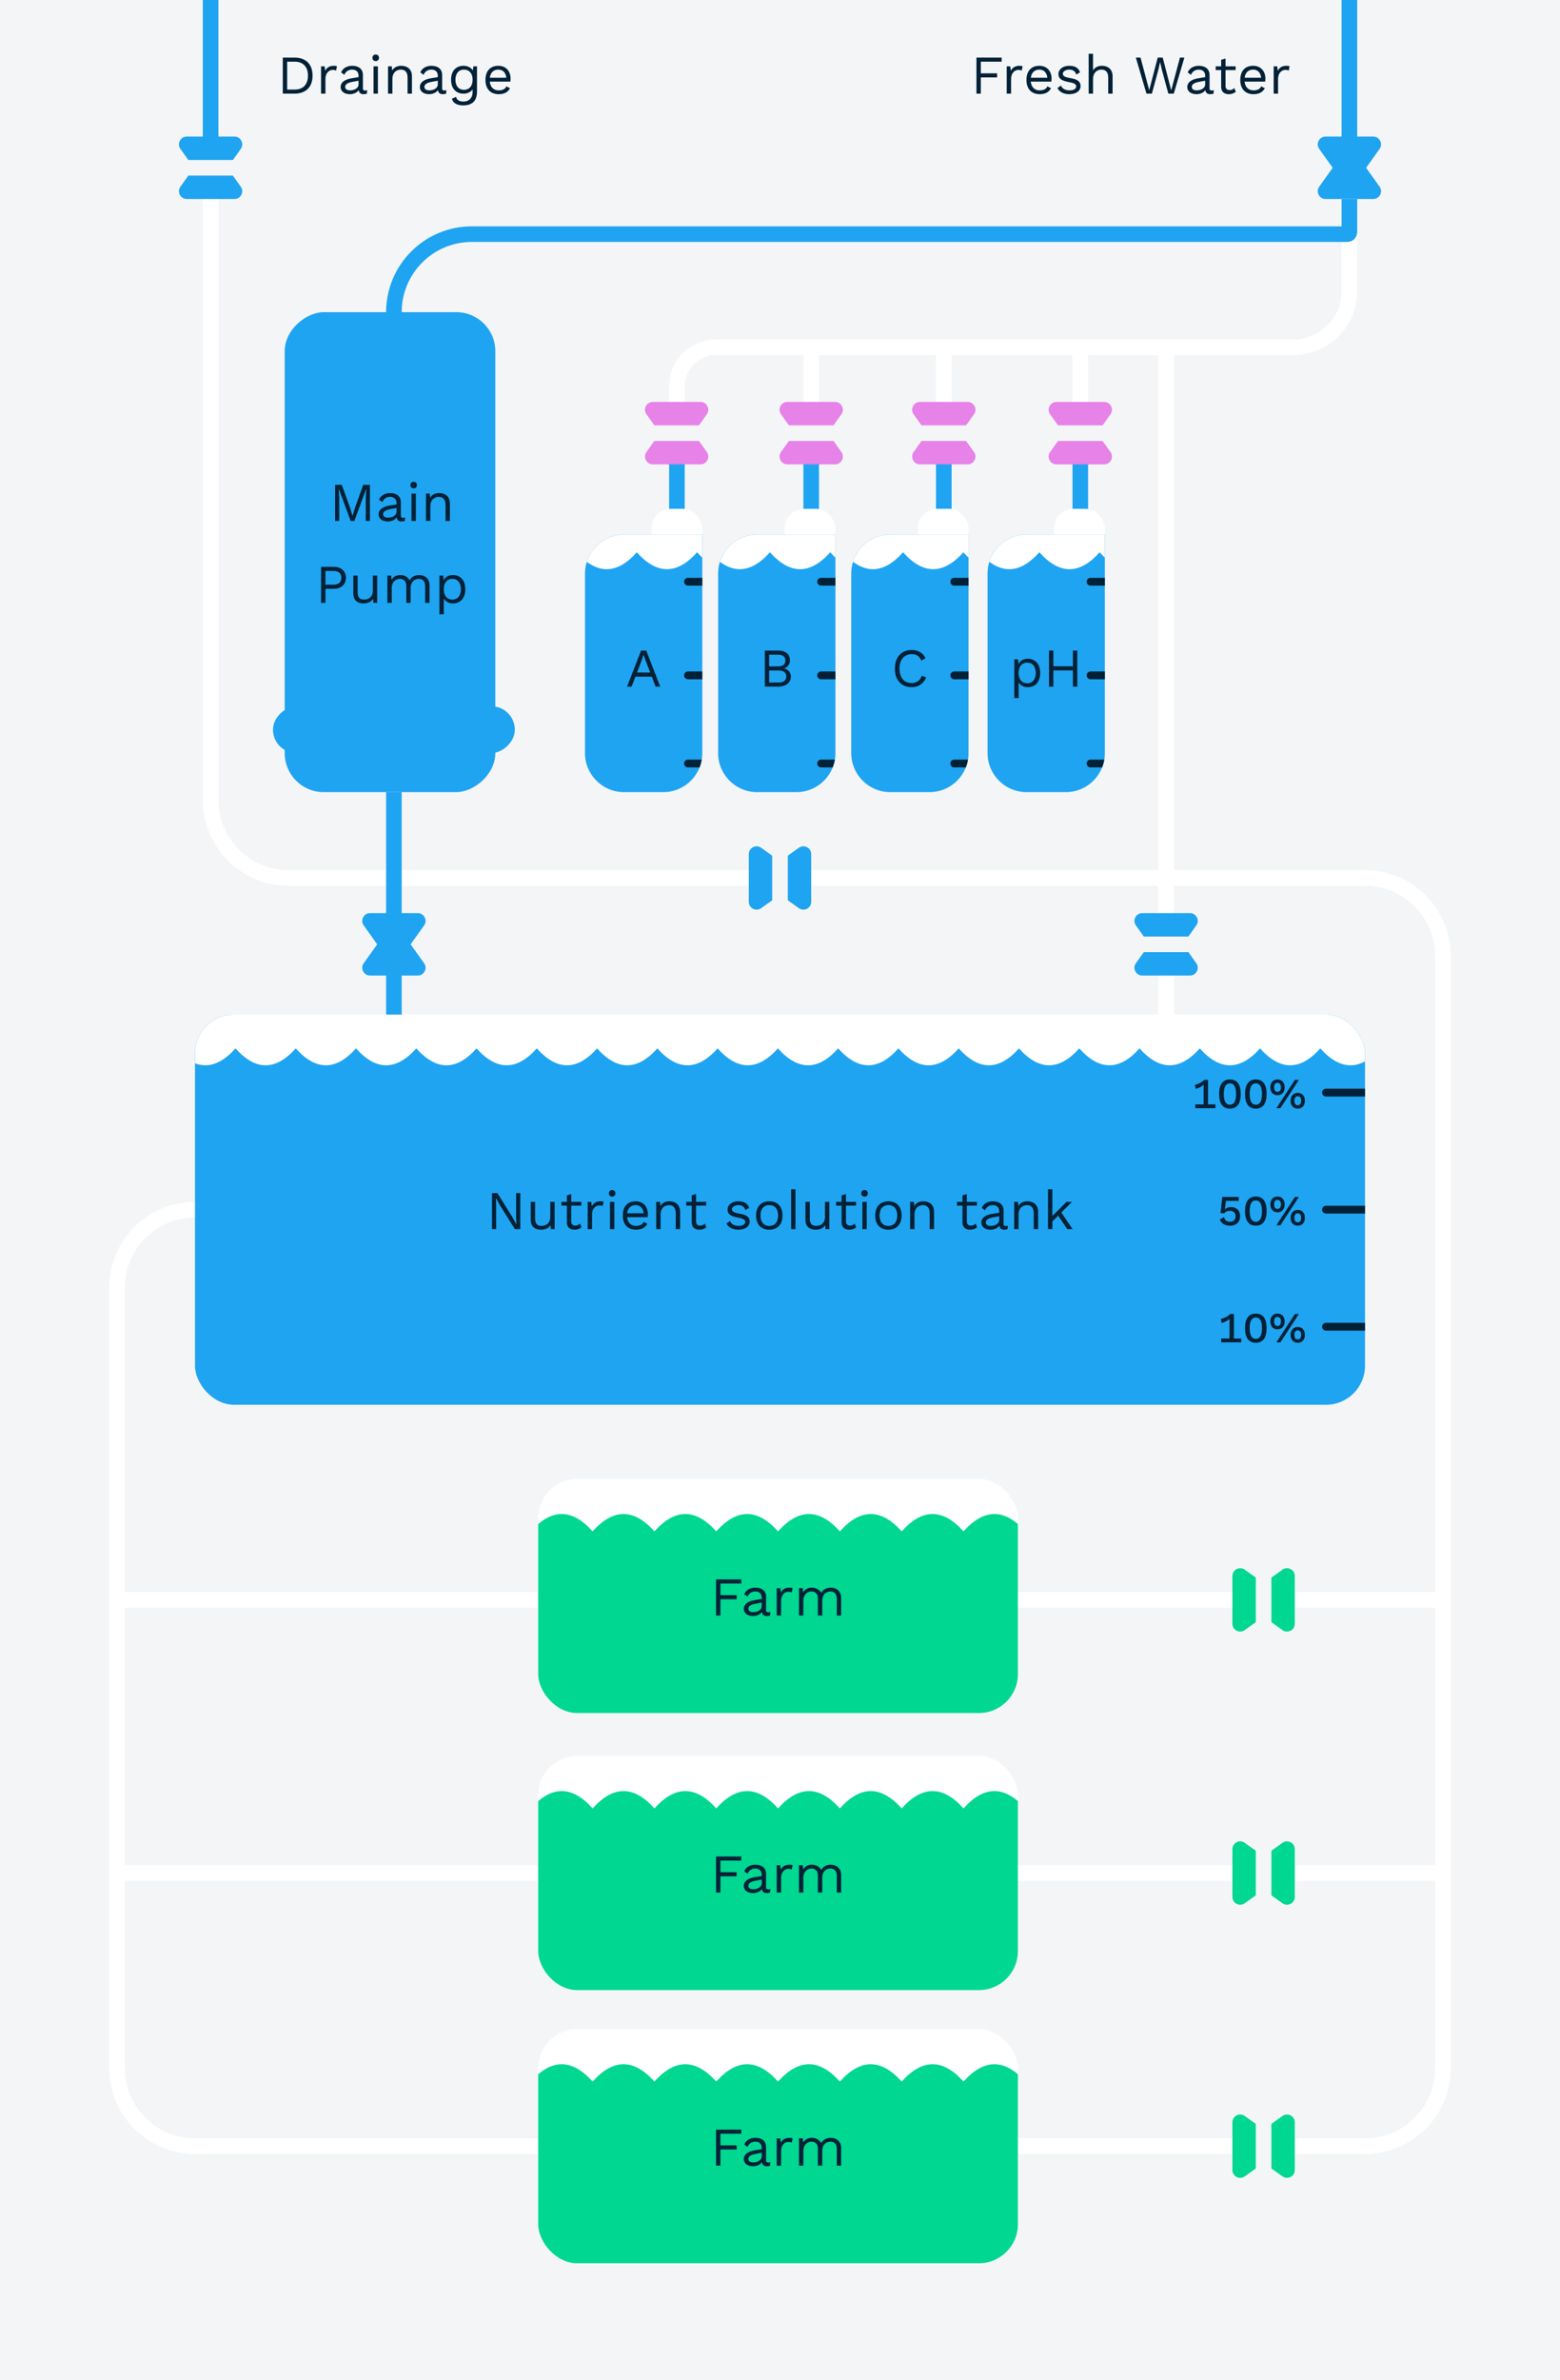 <svg width="400" height="610" viewBox="0 0 400 610" fill="none" xmlns="http://www.w3.org/2000/svg">
<rect x="0" y="0" width="400" height="610" fill="#808080" stroke="none"/>
<g clip-path="url(#clip0_2031_69585)">
<rect width="400" height="610" fill="#F3F5F7"/>
<g clip-path="url(#clip1_2031_69585)">
<rect width="400" height="610" rx="20" fill="#F3F5F7"/>
<path d="M50 310V310C38.954 310 30 318.954 30 330L30 410M138 550L50 550C38.954 550 30 541.046 30 530L30 480M30 480L138 480M30 480L30 410M30 410L138 410" stroke="white" stroke-width="4" stroke-linecap="round" stroke-linejoin="round"/>
<path d="M299 260L299 89.854C299 89.627 299.09 89.41 299.25 89.25V89.25C299.41 89.09 299.627 89 299.854 89L331.6 89C339.553 89 346 82.553 346 74.6V74.6L346 60M346 40L346 60M346 60L121 60C109.954 60 101 68.954 101 80L101 123.5M101 225L101 203" stroke="white" stroke-width="4" stroke-linecap="round" stroke-linejoin="round"/>
<path d="M101 225L101 260" stroke="white" stroke-width="4"/>
<path d="M75.494 14.76C78.392 14.76 80.142 16.412 80.142 19.38C80.142 22.348 78.392 24 75.494 24H72.512V14.76H75.494ZM75.606 22.95C77.72 22.95 78.966 21.62 78.966 19.38C78.966 17.14 77.72 15.81 75.606 15.81H73.632V22.95H75.606ZM85.627 16.86C85.865 16.86 86.188 16.888 86.397 17L86.174 18.092C85.963 17.98 85.656 17.91 85.291 17.91C84.451 17.91 83.444 18.652 83.444 20.22V24H82.323V17L83.234 17L83.388 18.148C83.779 17.294 84.535 16.86 85.627 16.86ZM93.587 23.188C93.769 23.188 93.979 23.16 94.147 23.118L94.077 24C93.881 24.07 93.587 24.14 93.237 24.14C92.551 24.14 92.103 23.888 91.977 23.104C91.529 23.762 90.619 24.14 89.723 24.14C88.407 24.14 87.343 23.524 87.343 22.264C87.343 21.214 88.267 20.388 90.073 20.08L91.935 19.772V19.38C91.935 18.456 91.347 17.84 90.297 17.84C89.373 17.84 88.673 18.288 88.295 19.17L87.469 18.568C87.833 17.532 88.939 16.86 90.297 16.86C91.893 16.86 93.055 17.616 93.055 19.24V22.684C93.055 23.02 93.195 23.188 93.587 23.188ZM89.779 23.16C90.899 23.16 91.935 22.572 91.935 21.648V20.682L90.367 20.976C89.135 21.2 88.505 21.606 88.505 22.264C88.505 22.852 88.981 23.16 89.779 23.16ZM96.337 15.656C95.833 15.656 95.497 15.32 95.497 14.816C95.497 14.312 95.833 13.976 96.337 13.976C96.841 13.976 97.177 14.312 97.177 14.816C97.177 15.32 96.841 15.656 96.337 15.656ZM96.897 17V24H95.777V17H96.897ZM102.897 16.86C104.395 16.86 105.627 17.714 105.627 19.52V24H104.507V19.912C104.507 18.358 103.751 17.84 102.785 17.84C101.763 17.84 100.615 18.484 100.615 20.276V24H99.495V17H100.475L100.545 18.092C101.035 17.21 101.931 16.86 102.897 16.86ZM113.903 23.188C114.085 23.188 114.295 23.16 114.463 23.118L114.393 24C114.197 24.07 113.903 24.14 113.553 24.14C112.867 24.14 112.419 23.888 112.293 23.104C111.845 23.762 110.935 24.14 110.039 24.14C108.723 24.14 107.659 23.524 107.659 22.264C107.659 21.214 108.583 20.388 110.389 20.08L112.251 19.772V19.38C112.251 18.456 111.663 17.84 110.613 17.84C109.689 17.84 108.989 18.288 108.611 19.17L107.785 18.568C108.149 17.532 109.255 16.86 110.613 16.86C112.209 16.86 113.371 17.616 113.371 19.24V22.684C113.371 23.02 113.511 23.188 113.903 23.188ZM110.095 23.16C111.215 23.16 112.251 22.572 112.251 21.648V20.682L110.683 20.976C109.451 21.2 108.821 21.606 108.821 22.264C108.821 22.852 109.297 23.16 110.095 23.16ZM121.385 17H122.309V23.44C122.309 25.848 121.091 27.01 118.753 27.01C117.325 27.01 116.135 26.478 115.883 25.288L116.947 24.826C117.115 25.624 117.731 26.03 118.921 26.03C120.237 26.03 121.175 25.078 121.175 23.706V22.908C120.713 23.566 119.901 24 118.851 24C116.905 24 115.659 22.67 115.659 20.43C115.659 18.19 116.905 16.86 118.851 16.86C119.957 16.86 120.811 17.336 121.245 18.064L121.385 17ZM118.977 23.02C120.307 23.02 121.175 22.054 121.175 20.514V20.346C121.175 18.806 120.307 17.84 118.977 17.84C117.605 17.84 116.779 18.848 116.779 20.43C116.779 22.012 117.605 23.02 118.977 23.02ZM130.917 20.136C130.917 20.458 130.889 20.724 130.861 20.92L125.583 20.92C125.723 22.334 126.577 23.16 127.865 23.16C128.887 23.16 129.587 22.796 129.839 22.124L130.777 22.614C130.245 23.566 129.377 24.14 127.865 24.14C125.751 24.14 124.477 22.768 124.477 20.5C124.477 18.232 125.667 16.86 127.781 16.86C129.811 16.86 130.917 18.33 130.917 20.136ZM127.781 17.84C126.535 17.84 125.765 18.61 125.597 19.926L129.839 19.926C129.685 18.638 128.971 17.84 127.781 17.84Z" fill="#012137"/>
<path d="M256.839 15.81L251.491 15.81V18.792H255.663V19.842H251.491V24H250.371V14.76L256.839 14.76V15.81ZM261.436 16.86C261.674 16.86 261.996 16.888 262.206 17L261.982 18.092C261.772 17.98 261.464 17.91 261.1 17.91C260.26 17.91 259.252 18.652 259.252 20.22V24H258.132V17H259.042L259.196 18.148C259.588 17.294 260.344 16.86 261.436 16.86ZM269.634 20.136C269.634 20.458 269.606 20.724 269.578 20.92H264.3C264.44 22.334 265.294 23.16 266.582 23.16C267.604 23.16 268.304 22.796 268.556 22.124L269.494 22.614C268.962 23.566 268.094 24.14 266.582 24.14C264.468 24.14 263.194 22.768 263.194 20.5C263.194 18.232 264.384 16.86 266.498 16.86C268.528 16.86 269.634 18.33 269.634 20.136ZM266.498 17.84C265.252 17.84 264.482 18.61 264.314 19.926H268.556C268.402 18.638 267.688 17.84 266.498 17.84ZM274.143 24.14C272.855 24.14 271.665 23.636 271.133 22.558L272.043 21.928C272.379 22.782 273.247 23.16 274.255 23.16C275.403 23.16 275.949 22.698 275.949 22.124C275.949 21.606 275.515 21.298 274.115 21.046C272.127 20.682 271.399 20.136 271.399 18.96C271.399 17.826 272.449 16.86 274.157 16.86C275.655 16.86 276.537 17.392 276.929 18.54L275.977 19.1C275.669 18.176 275.039 17.84 274.157 17.84C273.219 17.84 272.519 18.344 272.519 18.862C272.519 19.464 272.981 19.772 274.409 20.01C276.369 20.332 277.069 20.92 277.069 22.068C277.069 23.286 275.935 24.14 274.143 24.14ZM282.548 16.86C284.046 16.86 285.278 17.714 285.278 19.52V24H284.158V19.912C284.158 18.358 283.402 17.84 282.436 17.84C281.414 17.84 280.266 18.498 280.266 20.29V24H279.146V13.78H280.266V18.05C280.756 17.21 281.596 16.86 282.548 16.86ZM296.98 18.008L295.356 24H293.97L291.24 14.76H292.444L294.67 23.118L296.854 14.76L298.128 14.76L300.312 23.146L302.552 14.76H303.686L300.97 24H299.584L297.946 18.008L297.47 15.922H297.456L296.98 18.008ZM310.671 23.188C310.853 23.188 311.063 23.16 311.231 23.118L311.161 24C310.965 24.07 310.671 24.14 310.321 24.14C309.635 24.14 309.187 23.888 309.061 23.104C308.613 23.762 307.703 24.14 306.807 24.14C305.491 24.14 304.427 23.524 304.427 22.264C304.427 21.214 305.351 20.388 307.157 20.08L309.019 19.772V19.38C309.019 18.456 308.431 17.84 307.381 17.84C306.457 17.84 305.757 18.288 305.379 19.17L304.553 18.568C304.917 17.532 306.023 16.86 307.381 16.86C308.977 16.86 310.139 17.616 310.139 19.24V22.684C310.139 23.02 310.279 23.188 310.671 23.188ZM306.863 23.16C307.983 23.16 309.019 22.572 309.019 21.648V20.682L307.451 20.976C306.219 21.2 305.589 21.606 305.589 22.264C305.589 22.852 306.065 23.16 306.863 23.16ZM316.479 22.572L316.871 23.51C316.437 23.902 315.835 24.14 315.065 24.14C314.029 24.14 313.133 23.622 313.119 22.264V17.966H311.719V17H313.119V15.32L314.239 15.012V17H316.829V17.966H314.239V22.068C314.239 22.754 314.673 23.09 315.289 23.09C315.793 23.09 316.157 22.894 316.479 22.572ZM324.458 20.136C324.458 20.458 324.43 20.724 324.402 20.92L319.124 20.92C319.264 22.334 320.118 23.16 321.406 23.16C322.428 23.16 323.128 22.796 323.38 22.124L324.318 22.614C323.786 23.566 322.918 24.14 321.406 24.14C319.292 24.14 318.018 22.768 318.018 20.5C318.018 18.232 319.208 16.86 321.322 16.86C323.352 16.86 324.458 18.33 324.458 20.136ZM321.322 17.84C320.076 17.84 319.306 18.61 319.138 19.926L323.38 19.926C323.226 18.638 322.512 17.84 321.322 17.84ZM329.891 16.86C330.129 16.86 330.451 16.888 330.661 17L330.437 18.092C330.227 17.98 329.919 17.91 329.555 17.91C328.715 17.91 327.707 18.652 327.707 20.22V24H326.587V17H327.497L327.651 18.148C328.043 17.294 328.799 16.86 329.891 16.86Z" fill="#012137"/>
<rect x="127" y="80" width="123" height="54" rx="10" transform="rotate(90 127 80)" fill="#1FA4F1"/>
<rect x="132" y="181" width="12" height="62" rx="6" transform="rotate(90 132 181)" fill="#1FA4F1"/>
<g clip-path="url(#clip2_2031_69585)">
<rect x="50" y="260" width="300" height="100" rx="10" fill="#1FA4F1"/>
<path d="M338.546 268.667C343.697 274.444 348.849 274.444 354 268.667L354 234L44.925 234L44.925 268.667C50.076 274.444 55.227 274.444 60.379 268.667C65.53 274.444 70.681 274.444 75.832 268.667C80.984 274.444 86.135 274.444 91.286 268.667C96.438 274.444 101.589 274.444 106.74 268.667C111.891 274.444 117.042 274.444 122.194 268.667C127.345 274.444 132.496 274.444 137.647 268.667C142.799 274.444 147.95 274.444 153.101 268.667C158.252 274.444 163.404 274.444 168.555 268.667C173.706 274.444 178.857 274.444 184.009 268.667C189.16 274.444 194.311 274.444 199.462 268.667C204.614 274.444 209.765 274.444 214.916 268.667C220.067 274.444 225.219 274.444 230.37 268.667C235.521 274.444 240.672 274.444 245.824 268.667C250.975 274.444 256.126 274.444 261.277 268.667C266.429 274.444 271.58 274.444 276.731 268.667C281.882 274.444 287.034 274.444 292.185 268.667C297.336 274.444 302.487 274.444 307.639 268.667C312.79 274.444 317.941 274.444 323.092 268.667C328.244 274.444 333.395 274.444 338.546 268.667Z" fill="white"/>
<path d="M133.405 305.76V315H132.019L128.155 308.812L127.175 306.992H127.161L127.217 308.476V315H126.153V305.76H127.539L131.389 311.92L132.383 313.768H132.397L132.341 312.284V305.76H133.405ZM141.098 308H142.218V315H141.238L141.168 313.936C140.678 314.776 139.782 315.14 138.662 315.14C137.276 315.14 136.086 314.426 136.086 312.578V308H137.206V312.284C137.206 313.726 137.85 314.16 138.858 314.16C140.048 314.16 141.098 313.46 141.098 311.808V308ZM148.715 313.572L149.107 314.51C148.673 314.902 148.071 315.14 147.301 315.14C146.265 315.14 145.369 314.622 145.355 313.264V308.966H143.955V308H145.355V306.32L146.475 306.012V308H149.065V308.966H146.475V313.068C146.475 313.754 146.909 314.09 147.525 314.09C148.029 314.09 148.393 313.894 148.715 313.572ZM153.993 307.86C154.231 307.86 154.553 307.888 154.763 308L154.539 309.092C154.329 308.98 154.021 308.91 153.657 308.91C152.817 308.91 151.809 309.652 151.809 311.22L151.809 315H150.689L150.689 308H151.599L151.753 309.148C152.145 308.294 152.901 307.86 153.993 307.86ZM156.964 306.656C156.46 306.656 156.124 306.32 156.124 305.816C156.124 305.312 156.46 304.976 156.964 304.976C157.468 304.976 157.804 305.312 157.804 305.816C157.804 306.32 157.468 306.656 156.964 306.656ZM157.524 308L157.524 315H156.404L156.404 308H157.524ZM166.128 311.136C166.128 311.458 166.1 311.724 166.072 311.92H160.794C160.934 313.334 161.788 314.16 163.076 314.16C164.098 314.16 164.798 313.796 165.05 313.124L165.988 313.614C165.456 314.566 164.588 315.14 163.076 315.14C160.962 315.14 159.688 313.768 159.688 311.5C159.688 309.232 160.878 307.86 162.992 307.86C165.022 307.86 166.128 309.33 166.128 311.136ZM162.992 308.84C161.746 308.84 160.976 309.61 160.808 310.926H165.05C164.896 309.638 164.182 308.84 162.992 308.84ZM171.659 307.86C173.157 307.86 174.389 308.714 174.389 310.52L174.389 315H173.269L173.269 310.912C173.269 309.358 172.513 308.84 171.547 308.84C170.525 308.84 169.377 309.484 169.377 311.276L169.377 315H168.257L168.257 308H169.237L169.307 309.092C169.797 308.21 170.693 307.86 171.659 307.86ZM180.721 313.572L181.113 314.51C180.679 314.902 180.077 315.14 179.307 315.14C178.271 315.14 177.375 314.622 177.361 313.264V308.966H175.961V308H177.361V306.32L178.481 306.012V308H181.071V308.966H178.481V313.068C178.481 313.754 178.915 314.09 179.531 314.09C180.035 314.09 180.399 313.894 180.721 313.572ZM189.299 315.14C188.011 315.14 186.821 314.636 186.289 313.558L187.199 312.928C187.535 313.782 188.403 314.16 189.411 314.16C190.559 314.16 191.105 313.698 191.105 313.124C191.105 312.606 190.671 312.298 189.271 312.046C187.283 311.682 186.555 311.136 186.555 309.96C186.555 308.826 187.605 307.86 189.313 307.86C190.811 307.86 191.693 308.392 192.085 309.54L191.133 310.1C190.825 309.176 190.195 308.84 189.313 308.84C188.375 308.84 187.675 309.344 187.675 309.862C187.675 310.464 188.137 310.772 189.565 311.01C191.525 311.332 192.225 311.92 192.225 313.068C192.225 314.286 191.091 315.14 189.299 315.14ZM197.256 307.86C199.37 307.86 200.644 309.232 200.644 311.5C200.644 313.768 199.37 315.14 197.256 315.14C195.142 315.14 193.868 313.768 193.868 311.5C193.868 309.232 195.142 307.86 197.256 307.86ZM197.256 308.826C195.842 308.826 194.988 309.834 194.988 311.5C194.988 313.166 195.842 314.174 197.256 314.174C198.67 314.174 199.524 313.166 199.524 311.5C199.524 309.834 198.67 308.826 197.256 308.826ZM203.968 304.78L203.968 315H202.848L202.848 304.78H203.968ZM211.535 308H212.655V315H211.675L211.605 313.936C211.115 314.776 210.219 315.14 209.099 315.14C207.713 315.14 206.523 314.426 206.523 312.578V308H207.643V312.284C207.643 313.726 208.287 314.16 209.295 314.16C210.485 314.16 211.535 313.46 211.535 311.808V308ZM219.153 313.572L219.545 314.51C219.111 314.902 218.509 315.14 217.739 315.14C216.703 315.14 215.807 314.622 215.793 313.264V308.966H214.393V308H215.793V306.32L216.913 306.012V308H219.503V308.966H216.913V313.068C216.913 313.754 217.347 314.09 217.963 314.09C218.467 314.09 218.831 313.894 219.153 313.572ZM221.686 306.656C221.182 306.656 220.846 306.32 220.846 305.816C220.846 305.312 221.182 304.976 221.686 304.976C222.19 304.976 222.526 305.312 222.526 305.816C222.526 306.32 222.19 306.656 221.686 306.656ZM222.246 308V315H221.126V308H222.246ZM227.799 307.86C229.913 307.86 231.187 309.232 231.187 311.5C231.187 313.768 229.913 315.14 227.799 315.14C225.685 315.14 224.411 313.768 224.411 311.5C224.411 309.232 225.685 307.86 227.799 307.86ZM227.799 308.826C226.385 308.826 225.531 309.834 225.531 311.5C225.531 313.166 226.385 314.174 227.799 314.174C229.213 314.174 230.067 313.166 230.067 311.5C230.067 309.834 229.213 308.826 227.799 308.826ZM236.765 307.86C238.263 307.86 239.495 308.714 239.495 310.52V315H238.375V310.912C238.375 309.358 237.619 308.84 236.653 308.84C235.631 308.84 234.483 309.484 234.483 311.276V315L233.363 315V308L234.343 308L234.413 309.092C234.903 308.21 235.799 307.86 236.765 307.86ZM250.147 313.572L250.539 314.51C250.105 314.902 249.503 315.14 248.733 315.14C247.697 315.14 246.801 314.622 246.787 313.264V308.966H245.387V308H246.787V306.32L247.907 306.012V308H250.497V308.966H247.907V313.068C247.907 313.754 248.341 314.09 248.957 314.09C249.461 314.09 249.825 313.894 250.147 313.572ZM257.86 314.188C258.042 314.188 258.252 314.16 258.42 314.118L258.35 315C258.154 315.07 257.86 315.14 257.51 315.14C256.824 315.14 256.376 314.888 256.25 314.104C255.802 314.762 254.892 315.14 253.996 315.14C252.68 315.14 251.616 314.524 251.616 313.264C251.616 312.214 252.54 311.388 254.346 311.08L256.208 310.772V310.38C256.208 309.456 255.62 308.84 254.57 308.84C253.646 308.84 252.946 309.288 252.568 310.17L251.742 309.568C252.106 308.532 253.212 307.86 254.57 307.86C256.166 307.86 257.328 308.616 257.328 310.24V313.684C257.328 314.02 257.468 314.188 257.86 314.188ZM254.052 314.16C255.172 314.16 256.208 313.572 256.208 312.648V311.682L254.64 311.976C253.408 312.2 252.778 312.606 252.778 313.264C252.778 313.852 253.254 314.16 254.052 314.16ZM263.452 307.86C264.95 307.86 266.182 308.714 266.182 310.52V315H265.062V310.912C265.062 309.358 264.306 308.84 263.34 308.84C262.318 308.84 261.17 309.484 261.17 311.276V315H260.05V308H261.03L261.1 309.092C261.59 308.21 262.486 307.86 263.452 307.86ZM273.674 315L271.322 311.542L269.838 313.026V315H268.718V304.78H269.838V311.626L273.464 308H274.864L272.134 310.73L275.032 315H273.674Z" fill="#012137"/>
<path d="M316.389 343.021H318.281V344H313.133V343.021H315.256V338.632C315.256 338.434 315.267 338.214 315.278 337.972C314.706 338.478 313.947 338.885 313.243 339.028L313.023 338.027C313.617 337.95 315.003 337.29 315.399 336.74H316.389V343.021ZM322.005 344.11C320.19 344.11 319.233 342.812 319.233 340.37C319.233 337.928 320.19 336.63 322.005 336.63C323.82 336.63 324.777 337.928 324.777 340.37C324.777 342.812 323.82 344.11 322.005 344.11ZM322.005 343.109C323.05 343.109 323.578 342.196 323.578 340.37C323.578 338.544 323.05 337.631 322.005 337.631C320.96 337.631 320.432 338.544 320.432 340.37C320.432 342.196 320.96 343.109 322.005 343.109ZM327.565 336.63C328.687 336.63 329.402 337.433 329.402 338.654C329.402 339.875 328.687 340.678 327.565 340.678C326.454 340.678 325.728 339.875 325.728 338.654C325.728 337.433 326.454 336.63 327.565 336.63ZM327.279 344L332.031 336.74H333.043L328.302 344H327.279ZM327.565 337.488C327.004 337.488 326.696 337.917 326.696 338.654C326.696 339.38 327.004 339.809 327.565 339.809C328.137 339.809 328.445 339.38 328.445 338.654C328.445 337.917 328.137 337.488 327.565 337.488ZM332.757 340.062C333.879 340.062 334.594 340.865 334.594 342.086C334.594 343.307 333.879 344.11 332.757 344.11C331.646 344.11 330.92 343.307 330.92 342.086C330.92 340.865 331.646 340.062 332.757 340.062ZM332.757 340.931C332.196 340.931 331.888 341.36 331.888 342.086C331.888 342.823 332.196 343.252 332.757 343.252C333.329 343.252 333.637 342.823 333.637 342.086C333.637 341.36 333.329 340.931 332.757 340.931Z" fill="#012137"/>
<path d="M340 339C339.448 339 339 339.448 339 340C339 340.552 339.448 341 340 341V339ZM350 339H340V341H350V339Z" fill="#012137"/>
<path d="M315.685 309.336C317.082 309.336 317.973 310.271 317.973 311.635C317.973 313.23 316.928 314.11 315.388 314.11C314.046 314.11 313.243 313.56 312.759 312.515L313.859 311.91C314.057 312.636 314.42 313.109 315.366 313.109C316.268 313.109 316.829 312.592 316.818 311.701C316.807 310.799 316.312 310.304 315.41 310.304C314.772 310.304 314.244 310.491 313.936 310.931L312.957 310.865L313.408 306.74H317.621V307.752H314.343L314.09 309.765L314.068 309.919H314.079C314.409 309.556 314.948 309.336 315.685 309.336ZM322.005 314.11C320.19 314.11 319.233 312.812 319.233 310.37C319.233 307.928 320.19 306.63 322.005 306.63C323.82 306.63 324.777 307.928 324.777 310.37C324.777 312.812 323.82 314.11 322.005 314.11ZM322.005 313.109C323.05 313.109 323.578 312.196 323.578 310.37C323.578 308.544 323.05 307.631 322.005 307.631C320.96 307.631 320.432 308.544 320.432 310.37C320.432 312.196 320.96 313.109 322.005 313.109ZM327.565 306.63C328.687 306.63 329.402 307.433 329.402 308.654C329.402 309.875 328.687 310.678 327.565 310.678C326.454 310.678 325.728 309.875 325.728 308.654C325.728 307.433 326.454 306.63 327.565 306.63ZM327.279 314L332.031 306.74H333.043L328.302 314H327.279ZM327.565 307.488C327.004 307.488 326.696 307.917 326.696 308.654C326.696 309.38 327.004 309.809 327.565 309.809C328.137 309.809 328.445 309.38 328.445 308.654C328.445 307.917 328.137 307.488 327.565 307.488ZM332.757 310.062C333.879 310.062 334.594 310.865 334.594 312.086C334.594 313.307 333.879 314.11 332.757 314.11C331.646 314.11 330.92 313.307 330.92 312.086C330.92 310.865 331.646 310.062 332.757 310.062ZM332.757 310.931C332.196 310.931 331.888 311.36 331.888 312.086C331.888 312.823 332.196 313.252 332.757 313.252C333.329 313.252 333.637 312.823 333.637 312.086C333.637 311.36 333.329 310.931 332.757 310.931Z" fill="#012137"/>
<path d="M340 309C339.448 309 339 309.448 339 310C339 310.552 339.448 311 340 311V309ZM350 309H340V311H350V309Z" fill="#012137"/>
<path d="M309.75 283.021H311.642V284H306.494V283.021H308.617V278.632C308.617 278.434 308.628 278.214 308.639 277.972C308.067 278.478 307.308 278.885 306.604 279.028L306.384 278.027C306.978 277.95 308.364 277.29 308.76 276.74H309.75V283.021ZM315.366 284.11C313.551 284.11 312.594 282.812 312.594 280.37C312.594 277.928 313.551 276.63 315.366 276.63C317.181 276.63 318.138 277.928 318.138 280.37C318.138 282.812 317.181 284.11 315.366 284.11ZM315.366 283.109C316.411 283.109 316.939 282.196 316.939 280.37C316.939 278.544 316.411 277.631 315.366 277.631C314.321 277.631 313.793 278.544 313.793 280.37C313.793 282.196 314.321 283.109 315.366 283.109ZM322.005 284.11C320.19 284.11 319.233 282.812 319.233 280.37C319.233 277.928 320.19 276.63 322.005 276.63C323.82 276.63 324.777 277.928 324.777 280.37C324.777 282.812 323.82 284.11 322.005 284.11ZM322.005 283.109C323.05 283.109 323.578 282.196 323.578 280.37C323.578 278.544 323.05 277.631 322.005 277.631C320.96 277.631 320.432 278.544 320.432 280.37C320.432 282.196 320.96 283.109 322.005 283.109ZM327.565 276.63C328.687 276.63 329.402 277.433 329.402 278.654C329.402 279.875 328.687 280.678 327.565 280.678C326.454 280.678 325.728 279.875 325.728 278.654C325.728 277.433 326.454 276.63 327.565 276.63ZM327.279 284L332.031 276.74H333.043L328.302 284H327.279ZM327.565 277.488C327.004 277.488 326.696 277.917 326.696 278.654C326.696 279.38 327.004 279.809 327.565 279.809C328.137 279.809 328.445 279.38 328.445 278.654C328.445 277.917 328.137 277.488 327.565 277.488ZM332.757 280.062C333.879 280.062 334.594 280.865 334.594 282.086C334.594 283.307 333.879 284.11 332.757 284.11C331.646 284.11 330.92 283.307 330.92 282.086C330.92 280.865 331.646 280.062 332.757 280.062ZM332.757 280.931C332.196 280.931 331.888 281.36 331.888 282.086C331.888 282.823 332.196 283.252 332.757 283.252C333.329 283.252 333.637 282.823 333.637 282.086C333.637 281.36 333.329 280.931 332.757 280.931Z" fill="#012137"/>
<path d="M340 279C339.448 279 339 279.448 339 280C339 280.552 339.448 281 340 281V279ZM350 279H340V281H350V279Z" fill="#012137"/>
</g>
<path d="M346 40L346 0" stroke="#1FA4F1" stroke-width="4"/>
<path d="M173.57 99.502L173.57 135.263" stroke="white" stroke-width="4" stroke-linecap="round" stroke-linejoin="round"/>
<path d="M277 130.387L277 114.944" stroke="#1FA4F1" stroke-width="4" stroke-linecap="round" stroke-linejoin="round"/>
<path d="M242 130.387L242 114.944" stroke="#1FA4F1" stroke-width="4" stroke-linecap="round" stroke-linejoin="round"/>
<path d="M208 130.387L208 114.944" stroke="#1FA4F1" stroke-width="4" stroke-linecap="round" stroke-linejoin="round"/>
<path d="M173.57 130.387L173.57 114.944" stroke="#1FA4F1" stroke-width="4" stroke-linecap="round" stroke-linejoin="round"/>
<path d="M173.57 114.442L173.57 99C173.57 93.477 178.047 89 183.57 89L208 89M322 89L277 89M208 89L208 114.442M208 89L242 89M242 89L242 114.442M242 89L277 89M277 89L277 114.442" stroke="white" stroke-width="4" stroke-linecap="round" stroke-linejoin="round"/>
<rect x="270.288" y="130.387" width="13.004" height="11.379" rx="5" fill="white"/>
<g clip-path="url(#clip3_2031_69585)">
<path d="M253.22 146.988C253.22 141.465 257.697 136.988 263.22 136.988L283.292 136.988L283.292 193C283.292 198.522 278.815 203 273.292 203L263.22 203C257.697 203 253.22 198.522 253.22 193L253.22 146.988Z" fill="#1FA4F1"/>
<path d="M513.766 141.532C518.918 147.31 524.069 147.31 529.22 141.532L529.22 106.865L220.145 106.865L220.145 141.532C225.296 147.31 230.448 147.31 235.599 141.532C240.75 147.31 245.901 147.31 251.053 141.532C256.204 147.31 261.355 147.31 266.506 141.532C271.658 147.31 276.809 147.31 281.96 141.532C287.111 147.31 292.263 147.31 297.414 141.532C302.565 147.31 307.716 147.31 312.868 141.532C318.019 147.31 323.17 147.31 328.321 141.532C333.473 147.31 338.624 147.31 343.775 141.532C348.926 147.31 354.078 147.31 359.229 141.532C364.38 147.31 369.531 147.31 374.683 141.532C379.834 147.31 384.985 147.31 390.136 141.532C395.288 147.31 400.439 147.31 405.59 141.532C410.741 147.31 415.893 147.31 421.044 141.532C426.195 147.31 431.346 147.31 436.498 141.532C441.649 147.31 446.8 147.31 451.951 141.532C457.103 147.31 462.254 147.31 467.405 141.532C472.556 147.31 477.708 147.31 482.859 141.532C488.01 147.31 493.161 147.31 498.313 141.532C503.464 147.31 508.615 147.31 513.766 141.532Z" fill="white"/>
<path d="M279.625 172.078C279.073 172.078 278.625 172.526 278.625 173.078C278.625 173.63 279.073 174.078 279.625 174.078L279.625 172.078ZM279.625 174.078L283.292 174.078L283.292 172.078L279.625 172.078L279.625 174.078Z" fill="#012137"/>
<path d="M279.625 148.08C279.073 148.08 278.625 148.528 278.625 149.08C278.625 149.632 279.073 150.08 279.625 150.08L279.625 148.08ZM279.625 150.08L283.292 150.08L283.292 148.08L279.625 148.08L279.625 150.08Z" fill="#012137"/>
<path d="M279.625 194.664C279.073 194.664 278.625 195.112 278.625 195.664C278.625 196.216 279.073 196.664 279.625 196.664L279.625 194.664ZM279.625 196.664L283.292 196.664L283.292 194.664L279.625 194.664L279.625 196.664Z" fill="#012137"/>
</g>
<rect x="235.34" y="130.387" width="13.004" height="11.379" rx="5" fill="white"/>
<g clip-path="url(#clip4_2031_69585)">
<path d="M218.272 146.988C218.272 141.465 222.749 136.988 228.272 136.988L248.344 136.988L248.344 193C248.344 198.522 243.867 203 238.344 203L228.272 203C222.749 203 218.272 198.522 218.272 193L218.272 146.988Z" fill="#1FA4F1"/>
<path d="M478.818 141.532C483.969 147.31 489.121 147.31 494.272 141.532L494.272 106.865L185.197 106.865L185.197 141.532C190.348 147.31 195.499 147.31 200.651 141.532C205.802 147.31 210.953 147.31 216.104 141.532C221.256 147.31 226.407 147.31 231.558 141.532C236.709 147.31 241.861 147.31 247.012 141.532C252.163 147.31 257.314 147.31 262.466 141.532C267.617 147.31 272.768 147.31 277.919 141.532C283.071 147.31 288.222 147.31 293.373 141.532C298.524 147.31 303.676 147.31 308.827 141.532C313.978 147.31 319.129 147.31 324.281 141.532C329.432 147.31 334.583 147.31 339.734 141.532C344.886 147.31 350.037 147.31 355.188 141.532C360.339 147.31 365.491 147.31 370.642 141.532C375.793 147.31 380.944 147.31 386.096 141.532C391.247 147.31 396.398 147.31 401.549 141.532C406.701 147.31 411.852 147.31 417.003 141.532C422.154 147.31 427.306 147.31 432.457 141.532C437.608 147.31 442.759 147.31 447.911 141.532C453.062 147.31 458.213 147.31 463.364 141.532C468.516 147.31 473.667 147.31 478.818 141.532Z" fill="white"/>
<path d="M244.677 172.078C244.125 172.078 243.677 172.526 243.677 173.078C243.677 173.63 244.125 174.078 244.677 174.078L244.677 172.078ZM244.677 174.078L248.344 174.078L248.344 172.078L244.677 172.078L244.677 174.078Z" fill="#012137"/>
<path d="M244.677 148.08C244.125 148.08 243.677 148.528 243.677 149.08C243.677 149.632 244.125 150.08 244.677 150.08L244.677 148.08ZM244.677 150.08L248.344 150.08L248.344 148.08L244.677 148.08L244.677 150.08Z" fill="#012137"/>
<path d="M244.677 194.664C244.125 194.664 243.677 195.112 243.677 195.664C243.677 196.216 244.125 196.664 244.677 196.664L244.677 194.664ZM244.677 196.664L248.344 196.664L248.344 194.664L244.677 194.664L244.677 196.664Z" fill="#012137"/>
</g>
<rect x="201.204" y="130.387" width="13.004" height="11.379" rx="5" fill="white"/>
<g clip-path="url(#clip5_2031_69585)">
<path d="M184.136 146.988C184.136 141.465 188.613 136.988 194.136 136.988L214.208 136.988L214.208 193C214.208 198.522 209.73 203 204.208 203L194.136 203C188.613 203 184.136 198.522 184.136 193L184.136 146.988Z" fill="#1FA4F1"/>
<path d="M444.682 141.532C449.833 147.31 454.984 147.31 460.136 141.532L460.136 106.865L151.061 106.865L151.061 141.532C156.212 147.31 161.363 147.31 166.514 141.532C171.666 147.31 176.817 147.31 181.968 141.532C187.119 147.31 192.271 147.31 197.422 141.532C202.573 147.31 207.724 147.31 212.876 141.532C218.027 147.31 223.178 147.31 228.329 141.532C233.481 147.31 238.632 147.31 243.783 141.532C248.934 147.31 254.086 147.31 259.237 141.532C264.388 147.31 269.539 147.31 274.691 141.532C279.842 147.31 284.993 147.31 290.144 141.532C295.296 147.31 300.447 147.31 305.598 141.532C310.749 147.31 315.901 147.31 321.052 141.532C326.203 147.31 331.354 147.31 336.506 141.532C341.657 147.31 346.808 147.31 351.959 141.532C357.111 147.31 362.262 147.31 367.413 141.532C372.564 147.31 377.716 147.31 382.867 141.532C388.018 147.31 393.169 147.31 398.321 141.532C403.472 147.31 408.623 147.31 413.774 141.532C418.926 147.31 424.077 147.31 429.228 141.532C434.379 147.31 439.531 147.31 444.682 141.532Z" fill="white"/>
<path d="M210.541 172.078C209.988 172.078 209.541 172.526 209.541 173.078C209.541 173.63 209.988 174.078 210.541 174.078L210.541 172.078ZM210.541 174.078L214.208 174.078L214.208 172.078L210.541 172.078L210.541 174.078Z" fill="#012137"/>
<path d="M210.541 148.08C209.988 148.08 209.541 148.528 209.541 149.08C209.541 149.632 209.988 150.08 210.541 150.08L210.541 148.08ZM210.541 150.08L214.208 150.08L214.208 148.08L210.541 148.08L210.541 150.08Z" fill="#012137"/>
<path d="M210.541 194.664C209.988 194.664 209.541 195.112 209.541 195.664C209.541 196.216 209.988 196.664 210.541 196.664L210.541 194.664ZM210.541 196.664L214.208 196.664L214.208 194.664L210.541 194.664L210.541 196.664Z" fill="#012137"/>
</g>
<rect x="167.068" y="130.387" width="13.004" height="11.379" rx="5" fill="white"/>
<g clip-path="url(#clip6_2031_69585)">
<path d="M150 146.988C150 141.465 154.477 136.988 160 136.988L180.072 136.988L180.072 193C180.072 198.522 175.595 203 170.072 203L160 203C154.477 203 150 198.522 150 193L150 146.988Z" fill="#1FA4F1"/>
<path d="M410.546 141.532C415.697 147.31 420.849 147.31 426 141.532L426 106.865L116.925 106.865L116.925 141.532C122.076 147.31 127.227 147.31 132.379 141.532C137.53 147.31 142.681 147.31 147.832 141.532C152.984 147.31 158.135 147.31 163.286 141.532C168.437 147.31 173.589 147.31 178.74 141.532C183.891 147.31 189.042 147.31 194.194 141.532C199.345 147.31 204.496 147.31 209.647 141.532C214.799 147.31 219.95 147.31 225.101 141.532C230.252 147.31 235.404 147.31 240.555 141.532C245.706 147.31 250.857 147.31 256.009 141.532C261.16 147.31 266.311 147.31 271.462 141.532C276.614 147.31 281.765 147.31 286.916 141.532C292.067 147.31 297.219 147.31 302.37 141.532C307.521 147.31 312.672 147.31 317.824 141.532C322.975 147.31 328.126 147.31 333.277 141.532C338.429 147.31 343.58 147.31 348.731 141.532C353.882 147.31 359.034 147.31 364.185 141.532C369.336 147.31 374.487 147.31 379.639 141.532C384.79 147.31 389.941 147.31 395.092 141.532C400.244 147.31 405.395 147.31 410.546 141.532Z" fill="white"/>
<path d="M176.405 172.078C175.853 172.078 175.405 172.526 175.405 173.078C175.405 173.63 175.853 174.078 176.405 174.078L176.405 172.078ZM176.405 174.078L180.072 174.078L180.072 172.078L176.405 172.078L176.405 174.078Z" fill="#012137"/>
<path d="M176.405 148.08C175.853 148.08 175.405 148.528 175.405 149.08C175.405 149.632 175.853 150.08 176.405 150.08L176.405 148.08ZM176.405 150.08L180.072 150.08L180.072 148.08L176.405 148.08L176.405 150.08Z" fill="#012137"/>
<path d="M176.405 194.664C175.853 194.664 175.405 195.112 175.405 195.664C175.405 196.216 175.853 196.664 176.405 196.664L176.405 194.664ZM176.405 196.664L180.072 196.664L180.072 194.664L176.405 194.664L176.405 196.664Z" fill="#012137"/>
</g>
<path d="M168.101 175.961L167.121 173.399H162.935L161.955 175.961H160.779L164.377 166.721H165.707L169.291 175.961H168.101ZM163.341 172.349H166.715L165.469 169.073L165.035 167.785H165.007L164.601 169.031L163.341 172.349Z" fill="#012137"/>
<path d="M196.111 175.961L196.111 166.721H199.401C201.585 166.721 202.551 167.701 202.551 169.269C202.551 170.207 201.991 171.061 200.997 171.257V171.271C202.089 171.481 202.789 172.363 202.789 173.371C202.789 174.939 201.571 175.961 199.387 175.961H196.111ZM197.231 170.781H199.415C200.731 170.781 201.375 170.291 201.375 169.269C201.375 168.261 200.731 167.771 199.415 167.771H197.231V170.781ZM197.231 174.911H199.653C200.969 174.911 201.613 174.351 201.613 173.371C201.613 172.391 200.969 171.831 199.653 171.831H197.231V174.911Z" fill="#012137"/>
<path d="M237.469 173.595C236.881 175.177 235.481 176.101 233.745 176.101C231.113 176.101 229.461 174.267 229.461 171.341C229.461 168.415 231.141 166.581 233.717 166.581C235.509 166.581 236.713 167.337 237.301 168.737L236.195 169.255C235.789 168.191 235.033 167.631 233.801 167.631C231.911 167.631 230.637 169.003 230.637 171.341C230.637 173.665 231.827 175.051 233.745 175.051C234.977 175.051 235.943 174.421 236.349 173.175L237.469 173.595Z" fill="#012137"/>
<path d="M263.514 168.821C265.46 168.821 266.706 170.179 266.706 172.461C266.706 174.743 265.46 176.101 263.514 176.101C262.464 176.101 261.624 175.597 261.19 174.869V178.901H260.07V168.961H261.05L261.12 170.179C261.526 169.381 262.408 168.821 263.514 168.821ZM263.388 175.121C264.76 175.121 265.586 174.085 265.586 172.461C265.586 170.837 264.76 169.801 263.388 169.801C262.058 169.801 261.19 170.795 261.19 172.377V172.545C261.19 174.127 262.058 175.121 263.388 175.121ZM275.107 166.721H276.227V175.961H275.107V171.803H270.095V175.961H268.975V166.721H270.095V170.753H275.107V166.721Z" fill="#012137"/>
<path d="M94.852 124.26V133.5H93.788V127.69L93.914 125.254H93.9L90.862 133.5H89.91L86.872 125.254H86.858L86.984 127.69V133.5H85.92V124.26H87.642L89.672 129.874L90.372 132.184H90.4L91.114 129.888L93.13 124.26H94.852ZM103.317 132.688C103.499 132.688 103.709 132.66 103.877 132.618L103.807 133.5C103.611 133.57 103.317 133.64 102.967 133.64C102.281 133.64 101.833 133.388 101.707 132.604C101.259 133.262 100.349 133.64 99.453 133.64C98.137 133.64 97.073 133.024 97.073 131.764C97.073 130.714 97.997 129.888 99.803 129.58L101.665 129.272V128.88C101.665 127.956 101.077 127.34 100.027 127.34C99.103 127.34 98.403 127.788 98.025 128.67L97.199 128.068C97.563 127.032 98.669 126.36 100.027 126.36C101.623 126.36 102.785 127.116 102.785 128.74V132.184C102.785 132.52 102.925 132.688 103.317 132.688ZM99.509 132.66C100.629 132.66 101.665 132.072 101.665 131.148V130.182L100.097 130.476C98.865 130.7 98.235 131.106 98.235 131.764C98.235 132.352 98.711 132.66 99.509 132.66ZM106.067 125.156C105.563 125.156 105.227 124.82 105.227 124.316C105.227 123.812 105.563 123.476 106.067 123.476C106.571 123.476 106.907 123.812 106.907 124.316C106.907 124.82 106.571 125.156 106.067 125.156ZM106.627 126.5V133.5H105.507V126.5H106.627ZM112.628 126.36C114.126 126.36 115.358 127.214 115.358 129.02V133.5H114.238V129.412C114.238 127.858 113.482 127.34 112.516 127.34C111.494 127.34 110.346 127.984 110.346 129.776V133.5H109.226V126.5H110.206L110.276 127.592C110.766 126.71 111.662 126.36 112.628 126.36ZM85.587 145.26C87.448 145.26 88.695 146.338 88.695 148.074C88.695 149.81 87.448 150.888 85.587 150.888H83.445V154.5H82.325V145.26H85.587ZM85.418 149.838C86.874 149.838 87.519 149.222 87.519 148.074C87.519 146.926 86.874 146.31 85.418 146.31H83.445V149.838H85.418ZM95.601 147.5H96.721V154.5H95.741L95.671 153.436C95.181 154.276 94.285 154.64 93.165 154.64C91.779 154.64 90.589 153.926 90.589 152.078V147.5H91.709V151.784C91.709 153.226 92.353 153.66 93.361 153.66C94.551 153.66 95.601 152.96 95.601 151.308V147.5ZM107.461 147.36C108.805 147.36 110.135 148.172 110.135 150.02V154.5H109.015V150.132C109.015 148.858 108.287 148.34 107.363 148.34C106.271 148.34 105.291 149.166 105.291 150.664V154.5H104.171V150.132C104.171 148.858 103.443 148.34 102.519 148.34C101.595 148.34 100.447 149.026 100.447 150.762V154.5H99.327V147.5H100.307L100.377 148.592C100.881 147.738 101.749 147.36 102.617 147.36C103.597 147.36 104.563 147.794 105.025 148.732C105.459 147.78 106.579 147.36 107.461 147.36ZM116.115 147.36C118.061 147.36 119.307 148.718 119.307 151C119.307 153.282 118.061 154.64 116.115 154.64C115.065 154.64 114.225 154.136 113.791 153.408V157.44H112.671V147.5H113.651L113.721 148.718C114.127 147.92 115.009 147.36 116.115 147.36ZM115.989 153.66C117.361 153.66 118.187 152.624 118.187 151C118.187 149.376 117.361 148.34 115.989 148.34C114.659 148.34 113.791 149.334 113.791 150.916V151.084C113.791 152.666 114.659 153.66 115.989 153.66Z" fill="#012137"/>
<path d="M54 0.5L54 205C54 216.046 62.954 225 74 225L100 225M285 225L102 225L287 225L350 225.001C361.046 225.001 370 233.955 370 245L370 410M261 550L350 550C361.046 550 370 541.046 370 530L370 480M370 480L261 480M370 480L370 410M370 410L261 410" stroke="white" stroke-width="4" stroke-linecap="round" stroke-linejoin="round"/>
<g clip-path="url(#clip7_2031_69585)">
<rect x="138" y="520" width="123" height="60" rx="10" fill="white"/>
<path d="M56.85 533.444C51.567 527.519 46.283 527.519 41 533.444L41 633.5L358 633.5L358 533.444C352.717 527.518 347.433 527.518 342.15 533.444C336.867 527.518 331.583 527.518 326.3 533.444C321.017 527.518 315.733 527.518 310.45 533.444C305.167 527.518 299.883 527.518 294.6 533.444C289.317 527.518 284.033 527.518 278.75 533.444C273.467 527.518 268.183 527.518 262.9 533.444C257.617 527.518 252.333 527.518 247.05 533.444C241.767 527.518 236.483 527.518 231.2 533.444C225.917 527.518 220.633 527.518 215.35 533.444C210.067 527.518 204.783 527.518 199.5 533.444C194.217 527.518 188.933 527.518 183.65 533.444C178.367 527.518 173.084 527.518 167.8 533.444C162.517 527.518 157.234 527.518 151.95 533.444C146.667 527.518 141.383 527.519 136.1 533.444C130.817 527.519 125.534 527.519 120.25 533.444C114.967 527.519 109.684 527.519 104.4 533.444C99.117 527.519 93.834 527.519 88.55 533.444C83.267 527.519 77.984 527.519 72.7 533.444C67.417 527.519 62.133 527.519 56.85 533.444Z" fill="#00D791"/>
<path d="M190.069 546.81H184.721V549.792H188.893V550.842H184.721V555H183.601V545.76H190.069V546.81ZM196.965 554.188C197.147 554.188 197.357 554.16 197.525 554.118L197.455 555C197.259 555.07 196.965 555.14 196.615 555.14C195.929 555.14 195.481 554.888 195.355 554.104C194.907 554.762 193.997 555.14 193.101 555.14C191.785 555.14 190.721 554.524 190.721 553.264C190.721 552.214 191.645 551.388 193.451 551.08L195.313 550.772V550.38C195.313 549.456 194.725 548.84 193.675 548.84C192.751 548.84 192.051 549.288 191.673 550.17L190.847 549.568C191.211 548.532 192.317 547.86 193.675 547.86C195.271 547.86 196.433 548.616 196.433 550.24V553.684C196.433 554.02 196.573 554.188 196.965 554.188ZM193.157 554.16C194.277 554.16 195.313 553.572 195.313 552.648V551.682L193.745 551.976C192.513 552.2 191.883 552.606 191.883 553.264C191.883 553.852 192.359 554.16 193.157 554.16ZM202.459 547.86C202.697 547.86 203.019 547.888 203.229 548L203.005 549.092C202.795 548.98 202.487 548.91 202.123 548.91C201.283 548.91 200.275 549.652 200.275 551.22V555H199.155V548H200.065L200.219 549.148C200.611 548.294 201.367 547.86 202.459 547.86ZM213.003 547.86C214.347 547.86 215.677 548.672 215.677 550.52V555H214.557V550.632C214.557 549.358 213.829 548.84 212.905 548.84C211.813 548.84 210.833 549.666 210.833 551.164V555H209.713V550.632C209.713 549.358 208.985 548.84 208.061 548.84C207.137 548.84 205.989 549.526 205.989 551.262V555H204.869V548H205.849L205.919 549.092C206.423 548.238 207.291 547.86 208.159 547.86C209.139 547.86 210.105 548.294 210.567 549.232C211.001 548.28 212.121 547.86 213.003 547.86Z" fill="#012137"/>
</g>
<g clip-path="url(#clip8_2031_69585)">
<rect x="138" y="450" width="123" height="60" rx="10" fill="white"/>
<path d="M56.85 463.444C51.567 457.519 46.283 457.519 41 463.444L41 563.5L358 563.5L358 463.444C352.717 457.518 347.433 457.518 342.15 463.444C336.867 457.518 331.583 457.518 326.3 463.444C321.017 457.518 315.733 457.518 310.45 463.444C305.167 457.518 299.883 457.518 294.6 463.444C289.317 457.518 284.033 457.518 278.75 463.444C273.467 457.518 268.183 457.518 262.9 463.444C257.617 457.518 252.333 457.518 247.05 463.444C241.767 457.518 236.483 457.518 231.2 463.444C225.917 457.518 220.633 457.518 215.35 463.444C210.067 457.518 204.783 457.518 199.5 463.444C194.217 457.518 188.933 457.518 183.65 463.444C178.367 457.518 173.084 457.518 167.8 463.444C162.517 457.518 157.234 457.518 151.95 463.444C146.667 457.518 141.383 457.519 136.1 463.444C130.817 457.519 125.534 457.519 120.25 463.444C114.967 457.519 109.684 457.519 104.4 463.444C99.117 457.519 93.834 457.519 88.55 463.444C83.267 457.519 77.984 457.519 72.7 463.444C67.417 457.519 62.133 457.519 56.85 463.444Z" fill="#00D791"/>
<path d="M190.069 476.81H184.721V479.792H188.893V480.842H184.721V485H183.601V475.76H190.069V476.81ZM196.965 484.188C197.147 484.188 197.357 484.16 197.525 484.118L197.455 485C197.259 485.07 196.965 485.14 196.615 485.14C195.929 485.14 195.481 484.888 195.355 484.104C194.907 484.762 193.997 485.14 193.101 485.14C191.785 485.14 190.721 484.524 190.721 483.264C190.721 482.214 191.645 481.388 193.451 481.08L195.313 480.772V480.38C195.313 479.456 194.725 478.84 193.675 478.84C192.751 478.84 192.051 479.288 191.673 480.17L190.847 479.568C191.211 478.532 192.317 477.86 193.675 477.86C195.271 477.86 196.433 478.616 196.433 480.24V483.684C196.433 484.02 196.573 484.188 196.965 484.188ZM193.157 484.16C194.277 484.16 195.313 483.572 195.313 482.648V481.682L193.745 481.976C192.513 482.2 191.883 482.606 191.883 483.264C191.883 483.852 192.359 484.16 193.157 484.16ZM202.459 477.86C202.697 477.86 203.019 477.888 203.229 478L203.005 479.092C202.795 478.98 202.487 478.91 202.123 478.91C201.283 478.91 200.275 479.652 200.275 481.22V485H199.155V478H200.065L200.219 479.148C200.611 478.294 201.367 477.86 202.459 477.86ZM213.003 477.86C214.347 477.86 215.677 478.672 215.677 480.52V485H214.557V480.632C214.557 479.358 213.829 478.84 212.905 478.84C211.813 478.84 210.833 479.666 210.833 481.164V485H209.713V480.632C209.713 479.358 208.985 478.84 208.061 478.84C207.137 478.84 205.989 479.526 205.989 481.262V485H204.869V478H205.849L205.919 479.092C206.423 478.238 207.291 477.86 208.159 477.86C209.139 477.86 210.105 478.294 210.567 479.232C211.001 478.28 212.121 477.86 213.003 477.86Z" fill="#012137"/>
</g>
<g clip-path="url(#clip9_2031_69585)">
<rect x="138" y="379" width="123" height="60" rx="10" fill="white"/>
<path d="M56.85 392.444C51.567 386.519 46.283 386.519 41 392.444L41 492.5L358 492.5L358 392.444C352.717 386.518 347.433 386.518 342.15 392.444C336.867 386.518 331.583 386.518 326.3 392.444C321.017 386.518 315.733 386.518 310.45 392.444C305.167 386.518 299.883 386.518 294.6 392.444C289.317 386.518 284.033 386.518 278.75 392.444C273.467 386.518 268.183 386.518 262.9 392.444C257.617 386.518 252.333 386.518 247.05 392.444C241.767 386.518 236.483 386.518 231.2 392.444C225.917 386.518 220.633 386.518 215.35 392.444C210.067 386.518 204.783 386.518 199.5 392.444C194.217 386.518 188.933 386.518 183.65 392.444C178.367 386.518 173.084 386.518 167.8 392.444C162.517 386.518 157.234 386.518 151.95 392.444C146.667 386.518 141.383 386.519 136.1 392.444C130.817 386.519 125.534 386.519 120.25 392.444C114.967 386.519 109.684 386.519 104.4 392.444C99.117 386.519 93.834 386.519 88.55 392.444C83.267 386.519 77.984 386.519 72.7 392.444C67.417 386.519 62.133 386.519 56.85 392.444Z" fill="#00D791"/>
<path d="M190.069 405.81H184.721V408.792H188.893V409.842H184.721V414H183.601V404.76H190.069V405.81ZM196.965 413.188C197.147 413.188 197.357 413.16 197.525 413.118L197.455 414C197.259 414.07 196.965 414.14 196.615 414.14C195.929 414.14 195.481 413.888 195.355 413.104C194.907 413.762 193.997 414.14 193.101 414.14C191.785 414.14 190.721 413.524 190.721 412.264C190.721 411.214 191.645 410.388 193.451 410.08L195.313 409.772V409.38C195.313 408.456 194.725 407.84 193.675 407.84C192.751 407.84 192.051 408.288 191.673 409.17L190.847 408.568C191.211 407.532 192.317 406.86 193.675 406.86C195.271 406.86 196.433 407.616 196.433 409.24V412.684C196.433 413.02 196.573 413.188 196.965 413.188ZM193.157 413.16C194.277 413.16 195.313 412.572 195.313 411.648V410.682L193.745 410.976C192.513 411.2 191.883 411.606 191.883 412.264C191.883 412.852 192.359 413.16 193.157 413.16ZM202.459 406.86C202.697 406.86 203.019 406.888 203.229 407L203.005 408.092C202.795 407.98 202.487 407.91 202.123 407.91C201.283 407.91 200.275 408.652 200.275 410.22V414H199.155V407H200.065L200.219 408.148C200.611 407.294 201.367 406.86 202.459 406.86ZM213.003 406.86C214.347 406.86 215.677 407.672 215.677 409.52V414H214.557V409.632C214.557 408.358 213.829 407.84 212.905 407.84C211.813 407.84 210.833 408.666 210.833 410.164V414H209.713V409.632C209.713 408.358 208.985 407.84 208.061 407.84C207.137 407.84 205.989 408.526 205.989 410.262V414H204.869V407H205.849L205.919 408.092C206.423 407.238 207.291 406.86 208.159 406.86C209.139 406.86 210.105 407.294 210.567 408.232C211.001 407.28 212.121 406.86 213.003 406.86Z" fill="#012137"/>
</g>
<path d="M54 40L54 0" stroke="#1FA4F1" stroke-width="4"/>
</g>
<path d="M346 51L346 59.5V59.5C346 59.776 345.776 60 345.5 60L121 60C109.954 60 101 68.954 101 80L101 123.5M101 260L101 203" stroke="#1FA4F1" stroke-width="4" stroke-linejoin="round"/>
<path d="M270.886 119.004L283.114 119.004C284.74 119.004 285.687 117.165 284.741 115.841L278.627 107.282C277.83 106.166 276.17 106.166 275.373 107.282L269.259 115.841C268.313 117.165 269.26 119.004 270.886 119.004Z" fill="#E682E8"/>
<path d="M283.114 103.004L270.886 103.004C269.26 103.004 268.313 104.843 269.259 106.166L275.373 114.725C276.17 115.842 277.83 115.842 278.627 114.725L284.741 106.166C285.687 104.843 284.74 103.004 283.114 103.004Z" fill="#E682E8"/>
<rect x="269" y="113.004" width="4" height="16" transform="rotate(-90 269 113.004)" fill="#F3F5F7"/>
<path d="M235.886 119L248.114 119C249.74 119 250.687 117.161 249.741 115.838L243.627 107.278C242.83 106.162 241.17 106.162 240.373 107.278L234.259 115.838C233.313 117.161 234.26 119 235.886 119Z" fill="#E682E8"/>
<path d="M248.114 103L235.886 103C234.26 103 233.313 104.839 234.259 106.162L240.373 114.722C241.17 115.838 242.83 115.838 243.627 114.722L249.741 106.162C250.687 104.839 249.74 103 248.114 103Z" fill="#E682E8"/>
<rect x="234" y="113" width="4" height="16" transform="rotate(-90 234 113)" fill="#F3F5F7"/>
<path d="M201.886 119L214.114 119C215.74 119 216.687 117.161 215.741 115.838L209.627 107.278C208.83 106.162 207.17 106.162 206.373 107.278L200.259 115.838C199.313 117.161 200.26 119 201.886 119Z" fill="#E682E8"/>
<path d="M214.114 103L201.886 103C200.26 103 199.313 104.839 200.259 106.162L206.373 114.722C207.17 115.838 208.83 115.838 209.627 114.722L215.741 106.162C216.687 104.839 215.74 103 214.114 103Z" fill="#E682E8"/>
<rect x="200" y="113" width="4" height="16" transform="rotate(-90 200 113)" fill="#F3F5F7"/>
<path d="M167.386 119L179.614 119C181.24 119 182.187 117.161 181.241 115.838L175.127 107.278C174.33 106.162 172.67 106.162 171.873 107.278L165.759 115.838C164.813 117.161 165.76 119 167.386 119Z" fill="#E682E8"/>
<path d="M179.614 103L167.386 103C165.76 103 164.813 104.839 165.759 106.162L171.873 114.722C172.67 115.838 174.33 115.838 175.127 114.722L181.241 106.162C182.187 104.839 181.24 103 179.614 103Z" fill="#E682E8"/>
<rect x="165.5" y="113" width="4" height="16" transform="rotate(-90 165.5 113)" fill="#F3F5F7"/>
<path d="M316 543.886V556.114C316 557.74 317.839 558.687 319.162 557.741L327.722 551.627C328.838 550.83 328.838 549.17 327.722 548.373L319.162 542.259C317.839 541.313 316 542.26 316 543.886Z" fill="#00D791"/>
<path d="M332 556.114L332 543.886C332 542.26 330.161 541.313 328.838 542.259L320.278 548.373C319.162 549.17 319.162 550.83 320.278 551.627L328.838 557.741C330.161 558.687 332 557.74 332 556.114Z" fill="#00D791"/>
<rect x="322" y="542" width="4" height="16" fill="#F3F5F7"/>
<path d="M316 473.886V486.114C316 487.74 317.839 488.687 319.162 487.741L327.722 481.627C328.838 480.83 328.838 479.17 327.722 478.373L319.162 472.259C317.839 471.313 316 472.26 316 473.886Z" fill="#00D791"/>
<path d="M332 486.114L332 473.886C332 472.26 330.161 471.313 328.838 472.259L320.278 478.373C319.162 479.17 319.162 480.83 320.278 481.627L328.838 487.741C330.161 488.687 332 487.74 332 486.114Z" fill="#00D791"/>
<rect x="322" y="472" width="4" height="16" fill="#F3F5F7"/>
<path d="M316 403.886V416.114C316 417.74 317.839 418.687 319.162 417.741L327.722 411.627C328.838 410.83 328.838 409.17 327.722 408.373L319.162 402.259C317.839 401.313 316 402.26 316 403.886Z" fill="#00D791"/>
<path d="M332 416.114L332 403.886C332 402.26 330.161 401.313 328.838 402.259L320.278 408.373C319.162 409.17 319.162 410.83 320.278 411.627L328.838 417.741C330.161 418.687 332 417.74 332 416.114Z" fill="#00D791"/>
<rect x="322" y="402" width="4" height="16" fill="#F3F5F7"/>
<path d="M192 218.886V231.114C192 232.74 193.839 233.687 195.162 232.741L203.722 226.627C204.838 225.83 204.838 224.17 203.722 223.373L195.162 217.259C193.839 216.313 192 217.26 192 218.886Z" fill="#1FA4F1"/>
<path d="M208 231.114L208 218.886C208 217.26 206.161 216.313 204.838 217.259L196.278 223.373C195.162 224.17 195.162 225.83 196.278 226.627L204.838 232.741C206.161 233.687 208 232.74 208 231.114Z" fill="#1FA4F1"/>
<rect x="198" y="217" width="4" height="16" fill="#F3F5F7"/>
<path d="M94.886 250H107.114C108.74 250 109.687 248.161 108.741 246.838L102.627 238.278C101.83 237.162 100.17 237.162 99.373 238.278L93.259 246.838C92.313 248.161 93.26 250 94.886 250Z" fill="#1FA4F1"/>
<path d="M107.114 234L94.886 234C93.26 234 92.313 235.839 93.259 237.162L99.373 245.722C100.17 246.838 101.83 246.838 102.627 245.722L108.741 237.162C109.687 235.839 108.74 234 107.114 234Z" fill="#1FA4F1"/>
<rect x="93" y="244" width="4" height="2" transform="rotate(-90 93 244)" fill="#F3F5F7"/>
<path d="M292.886 250H305.114C306.74 250 307.687 248.161 306.741 246.838L300.627 238.278C299.83 237.162 298.17 237.162 297.373 238.278L291.259 246.838C290.313 248.161 291.26 250 292.886 250Z" fill="#1FA4F1"/>
<path d="M305.114 234L292.886 234C291.26 234 290.313 235.839 291.259 237.162L297.373 245.722C298.17 246.838 299.83 246.838 300.627 245.722L306.741 237.162C307.687 235.839 306.74 234 305.114 234Z" fill="#1FA4F1"/>
<rect x="291" y="244" width="4" height="16" transform="rotate(-90 291 244)" fill="#F3F5F7"/>
<path d="M339.886 51H352.114C353.74 51 354.687 49.161 353.741 47.837L347.627 39.279C346.83 38.162 345.17 38.162 344.373 39.279L338.259 47.837C337.313 49.161 338.26 51 339.886 51Z" fill="#1FA4F1"/>
<path d="M352.114 35L339.886 35C338.26 35 337.313 36.839 338.259 38.163L344.373 46.721C345.17 47.838 346.83 47.838 347.627 46.721L353.741 38.163C354.687 36.839 353.74 35 352.114 35Z" fill="#1FA4F1"/>
<rect x="338" y="45" width="4" height="2" transform="rotate(-90 338 45)" fill="#F3F5F7"/>
<path d="M47.886 51H60.114C61.74 51 62.687 49.161 61.741 47.837L55.627 39.279C54.83 38.162 53.17 38.162 52.373 39.279L46.259 47.837C45.313 49.161 46.26 51 47.886 51Z" fill="#1FA4F1"/>
<path d="M60.114 35L47.886 35C46.26 35 45.313 36.839 46.259 38.163L52.373 46.721C53.17 47.838 54.83 47.838 55.627 46.721L61.741 38.163C62.687 36.839 61.74 35 60.114 35Z" fill="#1FA4F1"/>
<rect x="46" y="45" width="4" height="16" transform="rotate(-90 46 45)" fill="#F3F5F7"/>
</g>
<defs>
<clipPath id="clip0_2031_69585">
<rect width="400" height="610" fill="white"/>
</clipPath>
<clipPath id="clip1_2031_69585">
<rect width="400" height="610" rx="20" fill="white"/>
</clipPath>
<clipPath id="clip2_2031_69585">
<rect x="50" y="260" width="300" height="100" rx="10" fill="white"/>
</clipPath>
<clipPath id="clip3_2031_69585">
<path d="M253.22 146.988C253.22 141.465 257.697 136.988 263.22 136.988L283.292 136.988L283.292 193C283.292 198.522 278.815 203 273.292 203L263.22 203C257.697 203 253.22 198.522 253.22 193L253.22 146.988Z" fill="white"/>
</clipPath>
<clipPath id="clip4_2031_69585">
<path d="M218.272 146.988C218.272 141.465 222.749 136.988 228.272 136.988L248.344 136.988L248.344 193C248.344 198.522 243.867 203 238.344 203L228.272 203C222.749 203 218.272 198.522 218.272 193L218.272 146.988Z" fill="white"/>
</clipPath>
<clipPath id="clip5_2031_69585">
<path d="M184.136 146.988C184.136 141.465 188.613 136.988 194.136 136.988L214.208 136.988L214.208 193C214.208 198.522 209.73 203 204.208 203L194.136 203C188.613 203 184.136 198.522 184.136 193L184.136 146.988Z" fill="white"/>
</clipPath>
<clipPath id="clip6_2031_69585">
<path d="M150 146.988C150 141.465 154.477 136.988 160 136.988L180.072 136.988L180.072 193C180.072 198.522 175.595 203 170.072 203L160 203C154.477 203 150 198.522 150 193L150 146.988Z" fill="white"/>
</clipPath>
<clipPath id="clip7_2031_69585">
<rect x="138" y="520" width="123" height="60" rx="10" fill="white"/>
</clipPath>
<clipPath id="clip8_2031_69585">
<rect x="138" y="450" width="123" height="60" rx="10" fill="white"/>
</clipPath>
<clipPath id="clip9_2031_69585">
<rect x="138" y="379" width="123" height="60" rx="10" fill="white"/>
</clipPath>
</defs>
</svg>
